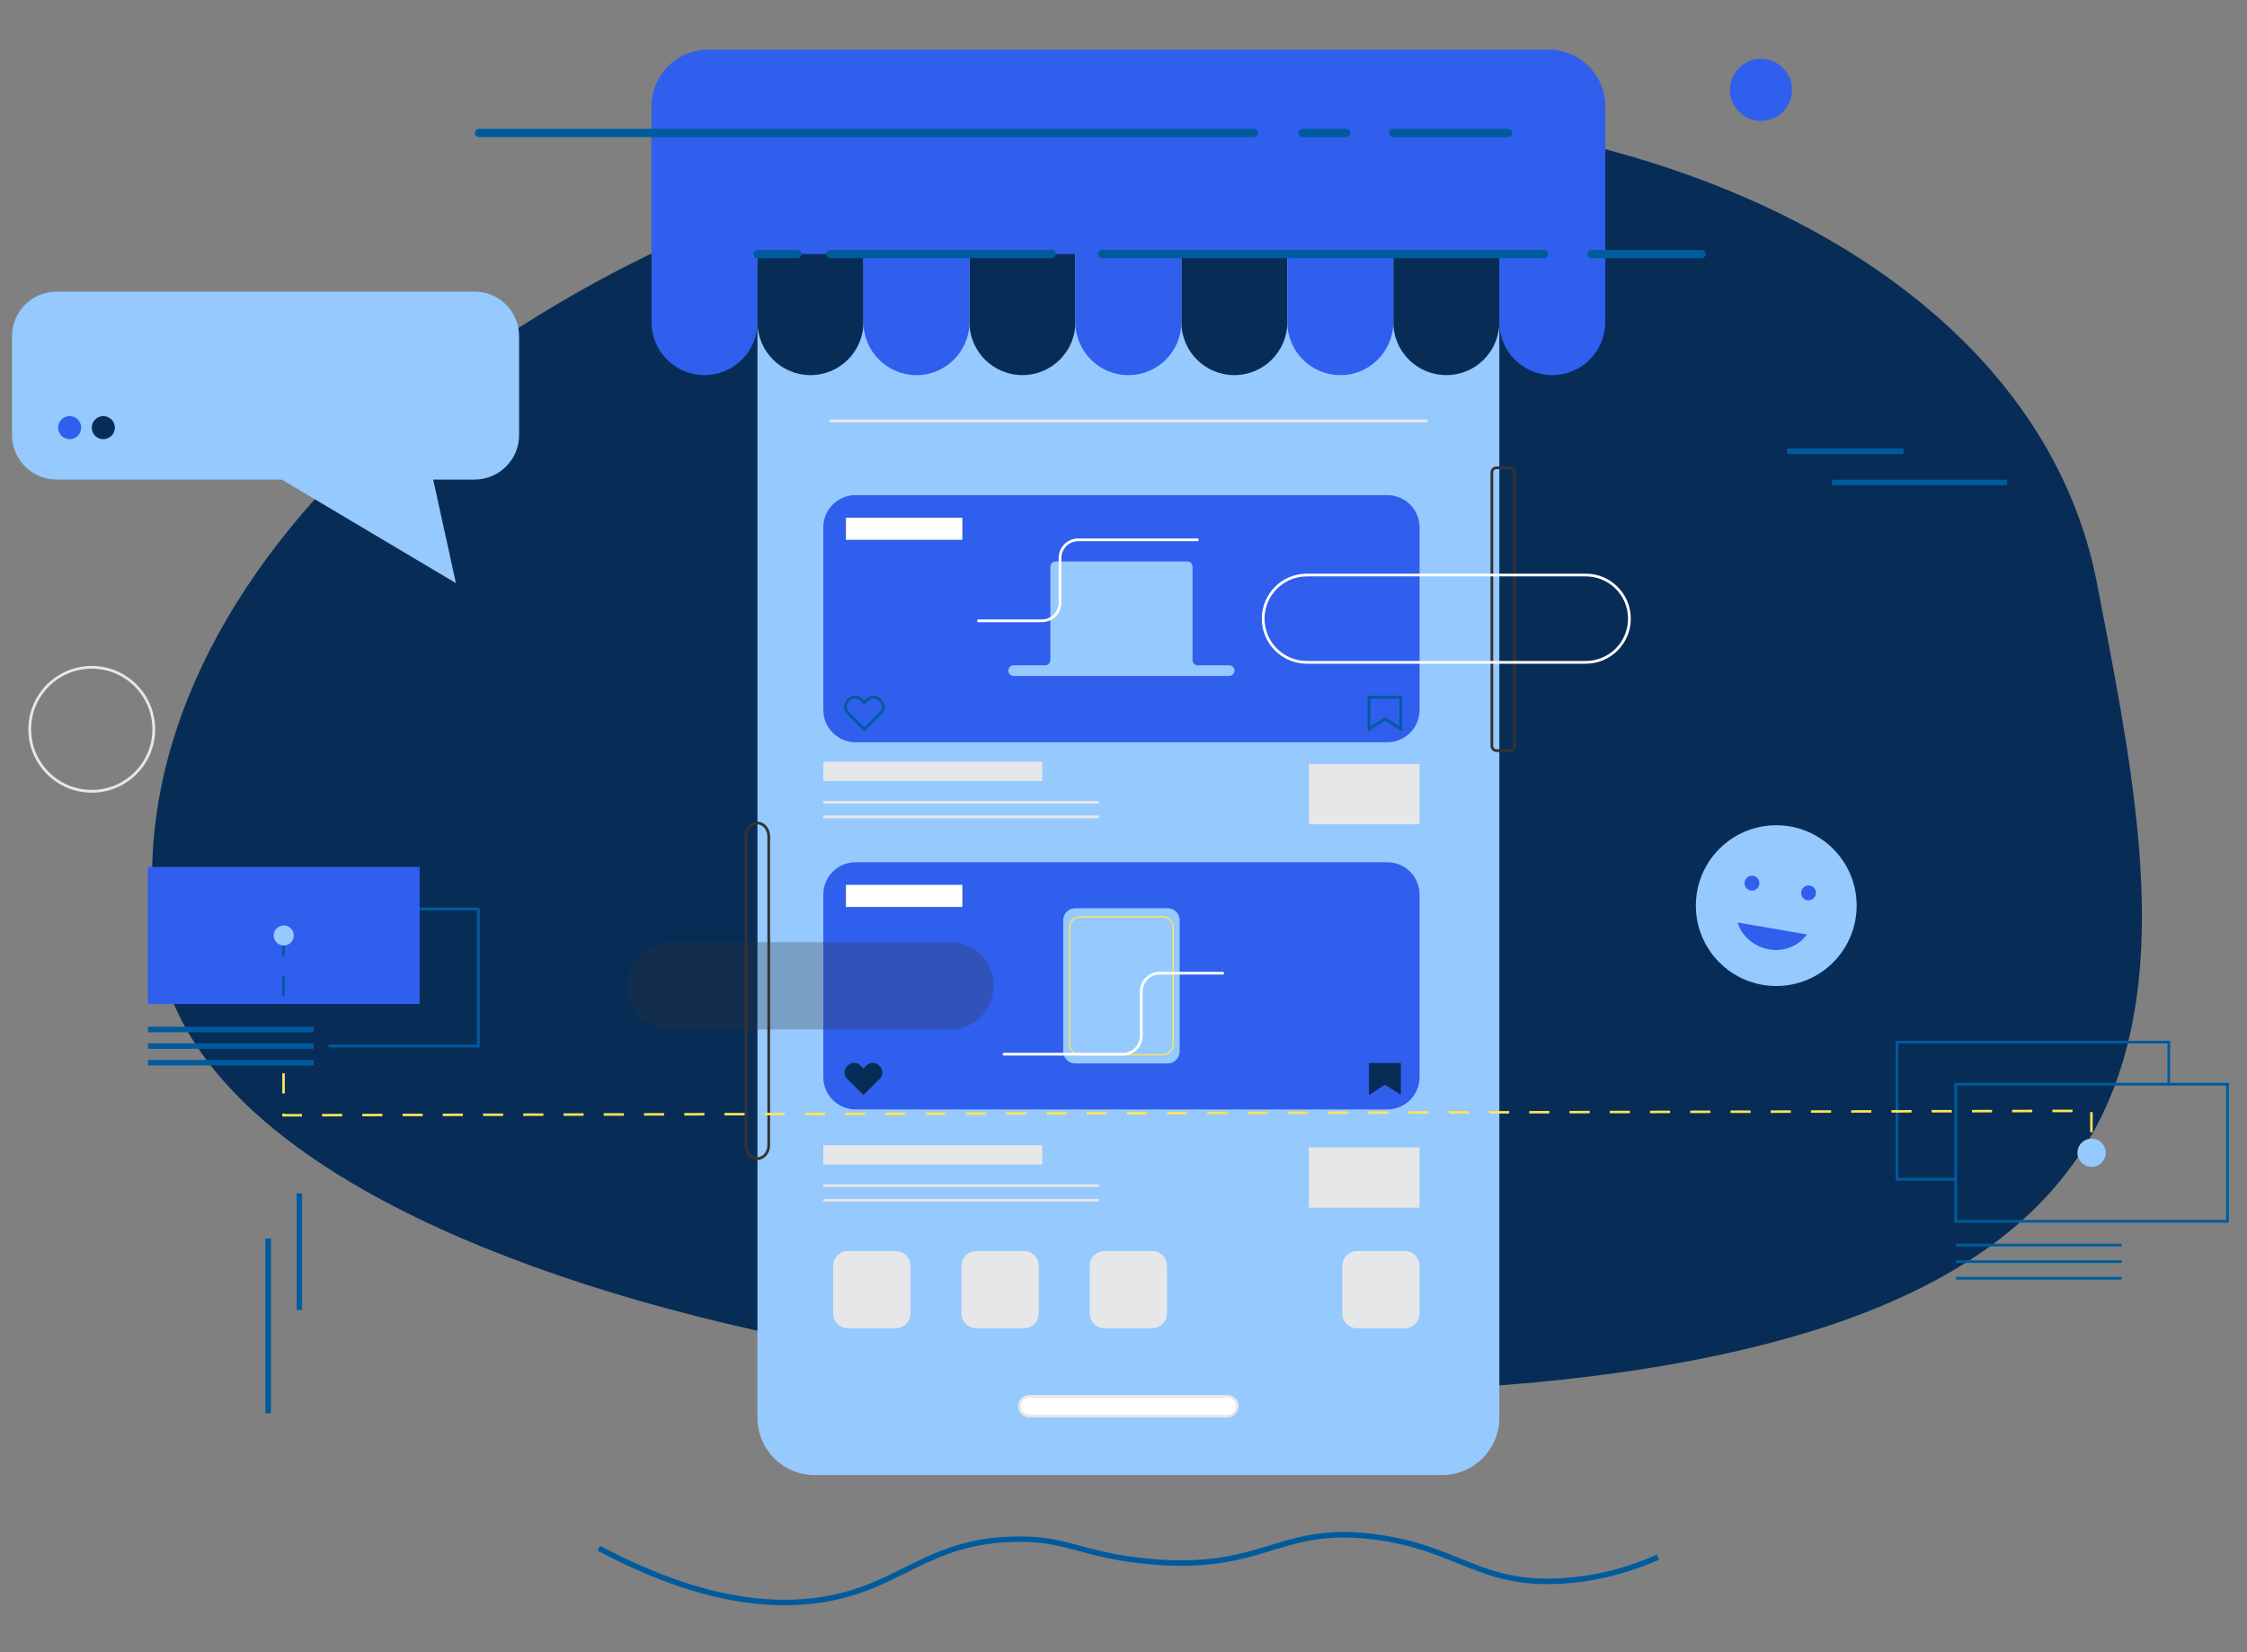 <svg viewBox="0 0 612 450" fill="none" xmlns="http://www.w3.org/2000/svg">
<rect x="0" y="0" width="612" height="450" fill="#808080" stroke="none"/>
<g clip-path="url(#clip0)">
<path d="M571.074 158.548C589.636 253.847 607.545 342.006 461.884 370.363C316.222 398.721 62.15 356.539 43.588 261.239C25.026 165.939 128.061 65.695 273.722 37.338C419.383 8.98 552.513 63.247 571.074 158.548Z" fill="#072D57"/>
<path d="M3.28 91.541V118.491C3.28 125.193 8.717 130.619 15.412 130.619H76.73L124.176 158.824L117.982 130.619H129.251C135.955 130.619 141.383 125.193 141.383 118.491V91.541C141.383 84.848 135.955 79.421 129.251 79.421H15.412C8.717 79.421 3.28 84.848 3.28 91.541Z" fill="#96C9FE"/>
<path d="M28.138 119.615C29.875 119.615 31.283 118.207 31.283 116.471C31.283 114.735 29.875 113.327 28.138 113.327C26.401 113.327 24.994 114.735 24.994 116.471C24.994 118.207 26.401 119.615 28.138 119.615Z" fill="#072D57"/>
<path d="M18.971 119.615C20.708 119.615 22.116 118.207 22.116 116.471C22.116 114.735 20.708 113.327 18.971 113.327C17.234 113.327 15.826 114.735 15.826 116.471C15.826 118.207 17.234 119.615 18.971 119.615Z" fill="#305EED"/>
<path d="M483.785 268.551C495.879 268.551 505.682 258.749 505.682 246.658C505.682 234.568 495.879 224.766 483.785 224.766C471.692 224.766 461.888 234.568 461.888 246.658C461.888 258.749 471.692 268.551 483.785 268.551Z" fill="#96C9FE"/>
<path d="M477.165 242.566C478.284 242.566 479.191 241.659 479.191 240.541C479.191 239.422 478.284 238.515 477.165 238.515C476.046 238.515 475.138 239.422 475.138 240.541C475.138 241.659 476.046 242.566 477.165 242.566Z" fill="#305EED"/>
<path d="M492.578 245.213C493.697 245.213 494.604 244.306 494.604 243.187C494.604 242.068 493.697 241.162 492.578 241.162C491.459 241.162 490.552 242.068 490.552 243.187C490.552 244.306 491.459 245.213 492.578 245.213Z" fill="#305EED"/>
<path d="M473.268 251.266C473.579 252.434 474.168 253.492 474.898 254.431C478.473 259.032 485.16 260.17 489.896 256.778C490.756 256.163 491.541 255.416 492.161 254.51" fill="#305EED"/>
<path d="M498.99 131.405H546.638" stroke="#005B9D" stroke-width="1.5" stroke-miterlimit="10"/>
<path d="M486.708 122.923H518.452" stroke="#005B9D" stroke-width="1.5" stroke-miterlimit="10"/>
<path d="M73.046 337.31V384.947" stroke="#005B9D" stroke-width="1.5" stroke-miterlimit="10"/>
<path d="M81.532 325.032V356.77" stroke="#005B9D" stroke-width="1.5" stroke-miterlimit="10"/>
<path d="M392.795 401.744H221.869C213.272 401.744 206.302 394.776 206.302 386.18V33.607C206.302 25.011 213.272 18.042 221.869 18.042H392.795C401.393 18.042 408.363 25.011 408.363 33.607V386.179C408.363 394.776 401.393 401.744 392.795 401.744Z" fill="#96C9FE"/>
<path d="M220.745 102.168C212.775 102.168 206.314 95.709 206.314 87.741V36.215H235.176V87.741C235.176 95.709 228.715 102.168 220.745 102.168Z" fill="#072D57"/>
<path d="M278.469 102.168C270.499 102.168 264.037 95.709 264.037 87.741V36.215H292.9V87.741C292.9 95.709 286.439 102.168 278.469 102.168Z" fill="#072D57"/>
<path d="M336.193 102.168C328.223 102.168 321.762 95.709 321.762 87.741V36.215H350.624V87.741C350.624 95.709 344.163 102.168 336.193 102.168Z" fill="#072D57"/>
<path d="M393.916 102.168C385.946 102.168 379.485 95.709 379.485 87.741V36.215H408.347V87.741C408.347 95.709 401.887 102.168 393.916 102.168Z" fill="#072D57"/>
<path d="M191.883 102.168C183.913 102.168 177.452 95.709 177.452 87.741V36.215H206.314V87.741C206.314 95.709 199.853 102.168 191.883 102.168Z" fill="#305EED"/>
<path d="M249.605 102.168C241.635 102.168 235.174 95.709 235.174 87.741V36.215H264.036V87.741C264.036 95.709 257.575 102.168 249.605 102.168Z" fill="#305EED"/>
<path d="M307.331 102.168C299.361 102.168 292.9 95.709 292.9 87.741V36.215H321.762V87.741C321.762 95.709 315.301 102.168 307.331 102.168Z" fill="#305EED"/>
<path d="M365.055 102.168C357.086 102.168 350.625 95.709 350.625 87.741V36.215H379.487V87.741C379.487 95.709 373.026 102.168 365.055 102.168Z" fill="#305EED"/>
<path d="M422.778 102.168C414.808 102.168 408.347 95.709 408.347 87.741V36.215H437.209V87.741C437.209 95.709 430.748 102.168 422.778 102.168Z" fill="#305EED"/>
<path d="M437.212 69.192H177.452V28.931C177.452 20.427 184.347 13.533 192.853 13.533H421.81C430.316 13.533 437.212 20.427 437.212 28.931V69.192Z" fill="#305EED"/>
<path d="M334.285 385.691H280.378C278.888 385.691 277.682 384.484 277.682 382.996C277.682 381.508 278.888 380.301 280.378 380.301H334.285C335.774 380.301 336.981 381.508 336.981 382.996C336.981 384.484 335.774 385.691 334.285 385.691Z" fill="white" stroke="#E6E7E8" stroke-width="0.75" stroke-miterlimit="10"/>
<path d="M377.841 202.164H233.038C228.179 202.164 224.24 198.226 224.24 193.369V143.642C224.24 138.784 228.179 134.846 233.038 134.846H377.841C382.7 134.846 386.639 138.784 386.639 143.642V193.369C386.639 198.226 382.7 202.164 377.841 202.164Z" fill="#305EED"/>
<path d="M377.841 302.162H233.038C228.179 302.162 224.24 298.224 224.24 293.366V243.638C224.24 238.782 228.179 234.843 233.038 234.843H377.841C382.7 234.843 386.639 238.782 386.639 243.638V293.366C386.639 298.224 382.7 302.162 377.841 302.162Z" fill="#305EED"/>
<path d="M224.24 210.1H283.876" stroke="#E6E7E8" stroke-width="5.25" stroke-miterlimit="10"/>
<path d="M224.24 218.504H299.291" stroke="#E6E7E8" stroke-width="0.75" stroke-miterlimit="10"/>
<path d="M224.24 222.471H299.291" stroke="#E6E7E8" stroke-width="0.75" stroke-miterlimit="10"/>
<path d="M386.641 208.079H356.485V224.493H386.641V208.079Z" fill="#E6E7E8"/>
<path d="M224.24 314.533H283.876" stroke="#E6E7E8" stroke-width="5.25" stroke-miterlimit="10"/>
<path d="M224.24 322.938H299.291" stroke="#E6E7E8" stroke-width="0.75" stroke-miterlimit="10"/>
<path d="M224.24 326.905H299.291" stroke="#E6E7E8" stroke-width="0.75" stroke-miterlimit="10"/>
<path d="M386.641 312.511H356.485V328.925H386.641V312.511Z" fill="#E6E7E8"/>
<path d="M262.11 141.004H230.4V147.026H262.11V141.004Z" fill="white"/>
<path d="M262.11 241H230.4V247.022H262.11V241Z" fill="white"/>
<path d="M226.133 114.626H388.531" stroke="#E6E7E8" stroke-width="0.75" stroke-miterlimit="10" stroke-linecap="round"/>
<path d="M243.913 361.775H230.997C228.749 361.775 226.926 359.953 226.926 357.705V344.791C226.926 342.544 228.749 340.722 230.997 340.722H243.913C246.161 340.722 247.984 342.544 247.984 344.791V357.705C247.984 359.953 246.161 361.775 243.913 361.775Z" fill="#E6E7E8"/>
<path d="M278.852 361.775H265.936C263.687 361.775 261.865 359.953 261.865 357.705V344.791C261.865 342.544 263.687 340.722 265.936 340.722H278.852C281.1 340.722 282.923 342.544 282.923 344.791V357.705C282.923 359.953 281.1 361.775 278.852 361.775Z" fill="#E6E7E8"/>
<path d="M313.788 361.775H300.871C298.622 361.775 296.801 359.953 296.801 357.705V344.791C296.801 342.544 298.622 340.722 300.871 340.722H313.788C316.035 340.722 317.858 342.544 317.858 344.791V357.705C317.858 359.953 316.035 361.775 313.788 361.775Z" fill="#E6E7E8"/>
<path d="M382.569 361.775H369.652C367.404 361.775 365.582 359.953 365.582 357.705V344.791C365.582 342.544 367.404 340.722 369.652 340.722H382.569C384.817 340.722 386.64 342.544 386.64 344.791V357.705C386.64 359.953 384.817 361.775 382.569 361.775Z" fill="#E6E7E8"/>
<path d="M381.551 298.214L377.206 295.423L372.862 298.214V289.528H381.551V298.214Z" fill="#072D57"/>
<path d="M381.551 198.58L377.206 195.788L372.862 198.58V189.894H381.551V198.58Z" stroke="#005B9D" stroke-width="0.75" stroke-miterlimit="10"/>
<path d="M239.876 190.815L239.616 190.554C238.689 189.628 237.188 189.628 236.261 190.554L235.41 191.406L234.558 190.554C233.632 189.628 232.13 189.628 231.204 190.554L230.943 190.815C230.017 191.741 230.017 193.242 230.943 194.168L231.795 195.02L235.41 198.634L239.876 194.168C240.803 193.242 240.803 191.741 239.876 190.815Z" stroke="#005B9D" stroke-width="0.75" stroke-miterlimit="10"/>
<path d="M239.642 290.44L239.382 290.18C238.455 289.253 236.954 289.253 236.027 290.18L235.176 291.031L234.324 290.18C233.398 289.253 231.896 289.253 230.97 290.18L230.709 290.44C229.783 291.366 229.783 292.867 230.709 293.794L231.561 294.645L235.176 298.259L239.642 293.794C240.568 292.867 240.568 291.366 239.642 290.44Z" fill="#072D57"/>
<path d="M318.037 289.64H292.843C291.043 289.64 289.584 288.18 289.584 286.381V250.624C289.584 248.823 291.043 247.365 292.843 247.365H318.037C319.837 247.365 321.297 248.823 321.297 250.624V286.381C321.297 288.18 319.837 289.64 318.037 289.64Z" fill="#96C9FE"/>
<path d="M316.638 287.291H294.243C292.642 287.291 291.345 285.994 291.345 284.394V252.61C291.345 251.011 292.642 249.713 294.243 249.713H316.638C318.238 249.713 319.535 251.011 319.535 252.61V284.394C319.535 285.994 318.238 287.291 316.638 287.291Z" stroke="#FFE458" stroke-width="0.375" stroke-miterlimit="10"/>
<path d="M333.025 265.061H315.808C313.064 265.061 310.839 267.285 310.839 270.029V282.156C310.839 284.9 308.614 287.124 305.869 287.124H273.44" stroke="white" stroke-width="0.75" stroke-miterlimit="10" stroke-linecap="round"/>
<path d="M24.993 215.519C34.32 215.519 41.882 207.96 41.882 198.635C41.882 189.309 34.32 181.749 24.993 181.749C15.665 181.749 8.104 189.309 8.104 198.635C8.104 207.96 15.665 215.519 24.993 215.519Z" stroke="#E6E7E8" stroke-width="0.75" stroke-miterlimit="10"/>
<path d="M479.629 32.919C484.293 32.919 488.074 29.139 488.074 24.477C488.074 19.814 484.293 16.034 479.629 16.034C474.966 16.034 471.185 19.814 471.185 24.477C471.185 29.139 474.966 32.919 479.629 32.919Z" fill="#305EED"/>
<path d="M110.808 247.566H130.283V284.914H89.47" stroke="#005B9D" stroke-width="0.75" stroke-miterlimit="10"/>
<path d="M114.304 273.46V236.113H40.277V273.46H114.304Z" fill="#305EED"/>
<path d="M532.655 321.185H516.674V283.837H590.699V295.29" stroke="#005B9D" stroke-width="0.75" stroke-miterlimit="10"/>
<path d="M433.472 69.192H463.458" stroke="#005B9D" stroke-width="2.25" stroke-miterlimit="10" stroke-linecap="round"/>
<path d="M300.216 69.192H420.498" stroke="#005B9D" stroke-width="2.25" stroke-miterlimit="10" stroke-linecap="round"/>
<path d="M226.133 69.192H286.406" stroke="#005B9D" stroke-width="2.25" stroke-miterlimit="10" stroke-linecap="round"/>
<path d="M206.302 69.192H217.167" stroke="#005B9D" stroke-width="2.25" stroke-miterlimit="10" stroke-linecap="round"/>
<path d="M379.485 36.215H410.779" stroke="#005B9D" stroke-width="2.25" stroke-miterlimit="10" stroke-linecap="round"/>
<path d="M354.745 36.215H366.65" stroke="#005B9D" stroke-width="2.25" stroke-miterlimit="10" stroke-linecap="round"/>
<path d="M130.457 36.215H341.49" stroke="#005B9D" stroke-width="2.25" stroke-miterlimit="10" stroke-linecap="round"/>
<path d="M324.808 179.754V154.36C324.808 153.561 324.16 152.912 323.359 152.912H287.523C286.723 152.912 286.074 153.561 286.074 154.36V179.754C286.074 180.555 285.425 181.203 284.625 181.203H276.091C275.291 181.203 274.642 181.852 274.642 182.652C274.642 183.452 275.291 184.101 276.091 184.101H286.074H324.808H334.791C335.591 184.101 336.24 183.452 336.24 182.652C336.24 181.852 335.591 181.203 334.791 181.203H326.258C325.457 181.203 324.808 180.555 324.808 179.754Z" fill="#96C9FE"/>
<path d="M266.519 169.09H283.736C286.481 169.09 288.706 166.866 288.706 164.121V151.995C288.706 149.251 290.931 147.027 293.675 147.027H326.104" stroke="white" stroke-width="0.75" stroke-miterlimit="10" stroke-linecap="round"/>
<path d="M412.508 128.69V203.155C412.508 203.863 411.933 204.437 411.225 204.437H407.609C406.9 204.437 406.326 203.863 406.326 203.155V128.69C406.326 127.981 406.9 127.406 407.609 127.406H411.225C411.933 127.406 412.508 127.981 412.508 128.69Z" stroke="#333333" stroke-width="0.75" stroke-miterlimit="10"/>
<path d="M209.381 227.825V311.885C209.381 313.91 207.997 315.551 206.29 315.551C204.583 315.551 203.199 313.91 203.199 311.885V227.825C203.199 225.799 204.583 224.158 206.29 224.158C207.997 224.158 209.381 225.799 209.381 227.825Z" stroke="#333333" stroke-width="0.75" stroke-miterlimit="10"/>
<path d="M431.9 180.396H355.935C349.367 180.396 344.042 175.072 344.042 168.505C344.042 161.938 349.367 156.615 355.935 156.615H431.9C438.468 156.615 443.793 161.938 443.793 168.505C443.793 175.072 438.468 180.396 431.9 180.396Z" stroke="white" stroke-width="0.75" stroke-miterlimit="10"/>
<path d="M258.728 280.392H182.763C176.194 280.392 170.87 275.069 170.87 268.502C170.87 261.936 176.194 256.612 182.763 256.612H258.728C265.296 256.612 270.621 261.936 270.621 268.502C270.621 275.069 265.296 280.392 258.728 280.392Z" fill="#333333" fill-opacity="0.28"/>
<path d="M451.559 424.116C445.708 426.704 436.515 429.983 425.057 430.604C403.057 431.796 397.481 421.842 375.297 418.709C347.781 414.822 344.845 428.511 312.016 425.197C293.694 423.347 290.599 418.68 275.237 419.249C255.189 419.993 247.001 429.329 231.968 433.849C217.452 438.213 195.437 438.887 163.104 421.678" stroke="#005B9D" stroke-width="1.5" stroke-miterlimit="10"/>
<path d="M77.229 292.328V303.754L569.625 302.554V308.806" stroke="#FFE458" stroke-width="0.685" stroke-miterlimit="10" stroke-dasharray="5.48 5.48"/>
<path d="M77.229 254.786V276.72" stroke="#005B9D" stroke-width="0.685" stroke-miterlimit="10" stroke-dasharray="5.48 5.48"/>
<path d="M77.288 257.526C78.801 257.526 80.028 256.3 80.028 254.787C80.028 253.274 78.801 252.048 77.288 252.048C75.775 252.048 74.548 253.274 74.548 254.787C74.548 256.3 75.775 257.526 77.288 257.526Z" fill="#96C9FE"/>
<path d="M569.67 317.815C571.799 317.815 573.524 316.09 573.524 313.963C573.524 311.835 571.799 310.11 569.67 310.11C567.542 310.11 565.816 311.835 565.816 313.963C565.816 316.09 567.542 317.815 569.67 317.815Z" fill="#96C9FE"/>
<path d="M40.277 280.393H85.429" stroke="#005B9D" stroke-width="1.5" stroke-miterlimit="10"/>
<path d="M40.277 284.914H85.429" stroke="#005B9D" stroke-width="1.5" stroke-miterlimit="10"/>
<path d="M40.277 289.434H85.429" stroke="#005B9D" stroke-width="1.5" stroke-miterlimit="10"/>
<path d="M532.695 339.101H577.847" stroke="#005B9D" stroke-width="0.75" stroke-miterlimit="10"/>
<path d="M532.695 343.622H577.847" stroke="#005B9D" stroke-width="0.75" stroke-miterlimit="10"/>
<path d="M532.695 348.143H577.847" stroke="#005B9D" stroke-width="0.75" stroke-miterlimit="10"/>
<path d="M532.655 295.288V332.636H606.682V295.288H532.655Z" stroke="#005B9D" stroke-width="0.75" stroke-miterlimit="10"/>
</g>
<defs>
<clipPath id="clip0">
<rect width="612" height="450" fill="white"/>
</clipPath>
</defs>
</svg>
